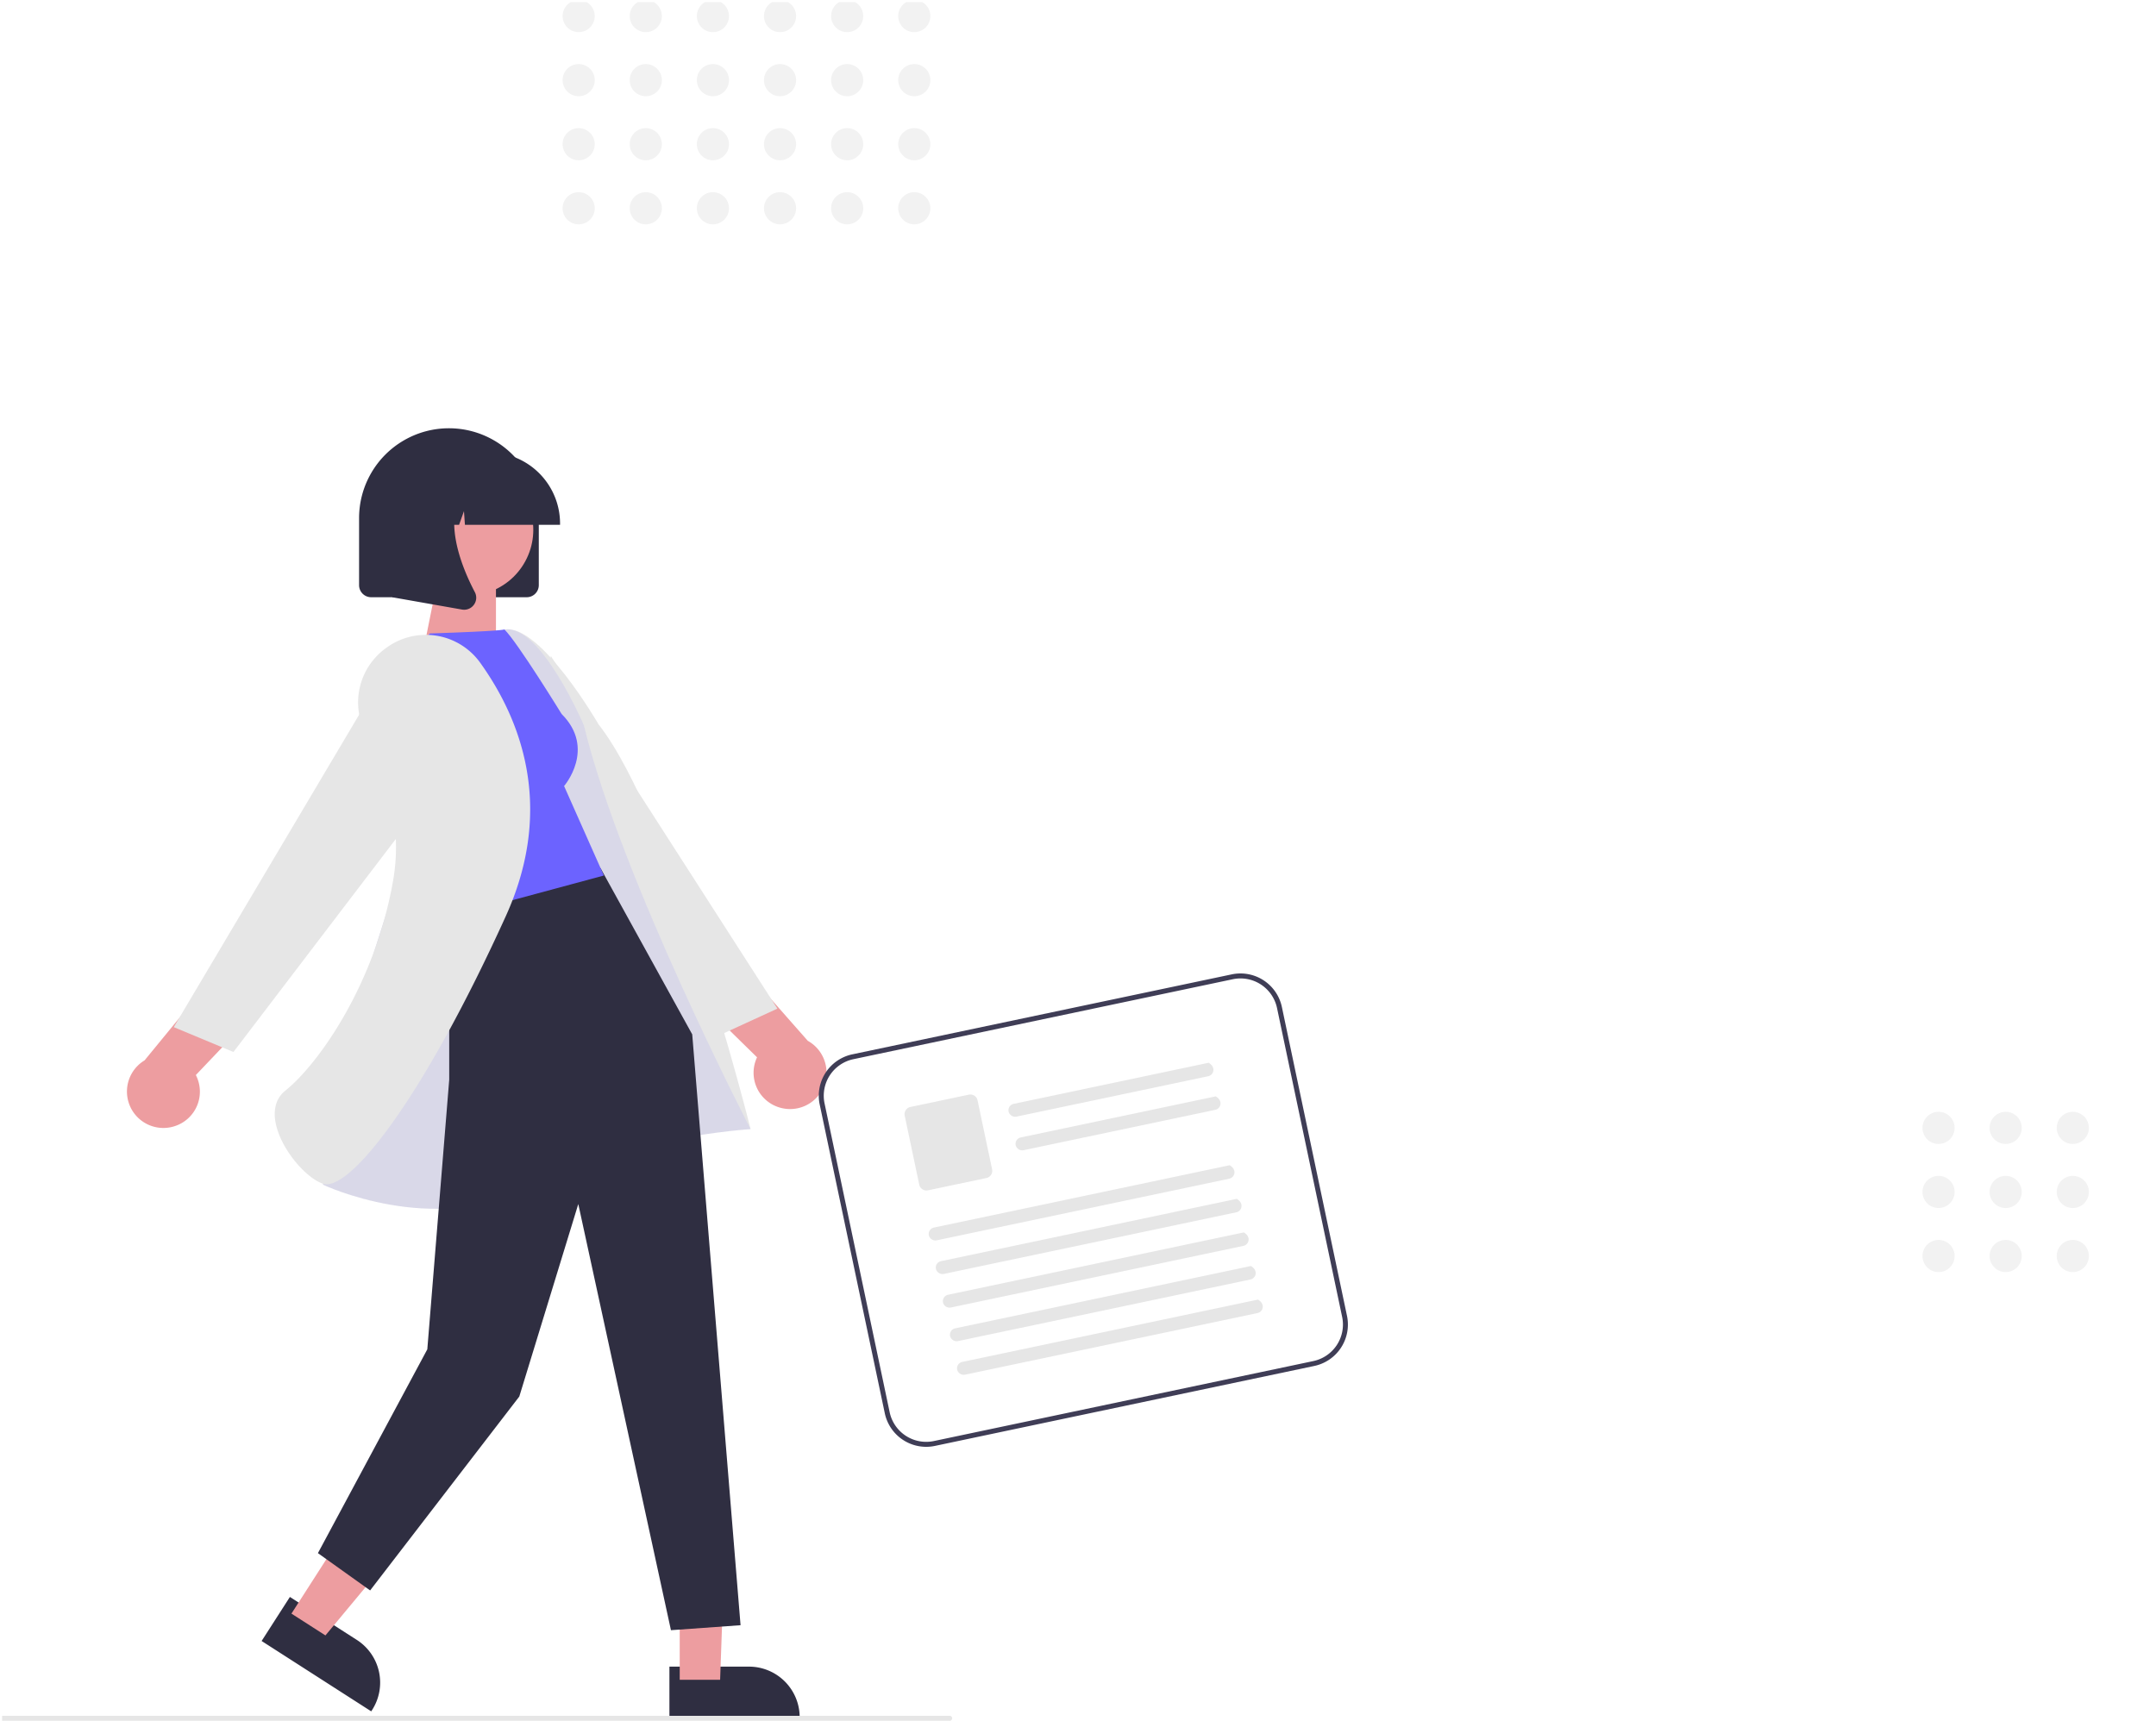 <?xml version="1.0" encoding="UTF-8" standalone="no"?>
<svg
   width="800.423"
   height="638.973"
   viewBox="0 0 800.423 638.973"
   role="img"
   artist="Katerina Limpitsouni"
   source="https://undraw.co/"
   version="1.1"
   id="svg84"
   sodipodi:docname="undraw_saving-notes_wp71.svg"
   inkscape:version="1.3 (0e150ed6c4, 2023-07-21)"
   xmlns:inkscape="http://www.inkscape.org/namespaces/inkscape"
   xmlns:sodipodi="http://sodipodi.sourceforge.net/DTD/sodipodi-0.dtd"
   xmlns="http://www.w3.org/2000/svg"
   xmlns:svg="http://www.w3.org/2000/svg">
  <defs
     id="defs84">
    <clipPath
       clipPathUnits="userSpaceOnUse"
       id="clipPath84">
      <rect
         style="fill:none;stroke:#cccccc"
         id="rect85"
         width="782.801"
         height="638.187"
         x="-712.94"
         y="-412.061" />
    </clipPath>
    <clipPath
       clipPathUnits="userSpaceOnUse"
       id="clipPath85">
      <rect
         style="fill:none;stroke:#cccccc"
         id="rect86"
         width="782.801"
         height="638.187"
         x="-208.078"
         y="0.786" />
    </clipPath>
    <clipPath
       clipPathUnits="userSpaceOnUse"
       id="clipPath86">
      <rect
         style="fill:none;stroke:#cccccc"
         id="rect87"
         width="782.801"
         height="638.187"
         x="232.091"
         y="83.658" />
    </clipPath>
    <clipPath
       clipPathUnits="userSpaceOnUse"
       id="clipPath87">
      <rect
         style="fill:none;stroke:#cccccc"
         id="rect88"
         width="782.801"
         height="638.187"
         x="-587.503"
         y="-231.16" />
    </clipPath>
    <clipPath
       clipPathUnits="userSpaceOnUse"
       id="clipPath88">
      <rect
         style="fill:none;stroke:#cccccc"
         id="rect89"
         width="782.801"
         height="638.187"
         x="-303.187"
         y="-360.687" />
    </clipPath>
    <clipPath
       clipPathUnits="userSpaceOnUse"
       id="clipPath89">
      <rect
         style="fill:none;stroke:#cccccc"
         id="rect90"
         width="782.801"
         height="638.187"
         x="-46.346"
         y="-158.245" />
    </clipPath>
  </defs>
  <sodipodi:namedview
     id="namedview84"
     pagecolor="#ffffff"
     bordercolor="#000000"
     borderopacity="0.25"
     inkscape:showpageshadow="2"
     inkscape:pageopacity="0.0"
     inkscape:pagecheckerboard="0"
     inkscape:deskcolor="#d1d1d1"
     inkscape:zoom="1.2723542"
     inkscape:cx="400.43881"
     inkscape:cy="290.40656"
     inkscape:window-width="1920"
     inkscape:window-height="1009"
     inkscape:window-x="-8"
     inkscape:window-y="-8"
     inkscape:window-maximized="1"
     inkscape:current-layer="g84" />
  <g
     transform="translate(-607 -170.695)"
     id="g84">
    <g
       transform="translate(654.132 329.726)"
       id="g17"
       clip-path="url(#clipPath89)">
      <path
         d="M610.133,252.315H552.375a4.486,4.486,0,0,1-4.481-4.481v-24.9h0a33.36,33.36,0,1,1,66.721,0v24.9A4.486,4.486,0,0,1,610.133,252.315Z"
         transform="translate(-461.716 -189.578)"
         fill="#2f2e41"
         id="path1" />
      <path
         d="M672.724,687.794h29.537a18.824,18.824,0,0,1,18.823,18.821v.613l-48.359,0Z"
         transform="translate(-471.332 -227.957)"
         fill="#2f2e41"
         id="path2" />
      <path
         d="M519.19,659.762l24.855,15.957h0a18.824,18.824,0,0,1,5.669,26.008l-.33.515-40.694-26.126Z"
         transform="translate(-458.696 -225.798)"
         fill="#2f2e41"
         id="path3" />
      <path
         d="M713.765,458.143a13.523,13.523,0,0,0,10.189-24.851l-28.7-32.566-24.279,5.245,34.147,33.446a13.45,13.45,0,0,0,8.647,18.725Z"
         transform="translate(-471.197 -205.843)"
         fill="#ed9da0"
         id="path4" />
      <path
         d="M440.016,142.773l71.544,89.8,21.808-10.012L449.276,91.647Z"
         transform="translate(-291.887 -7.059)"
         fill="#e6e6e6"
         id="path5" />
      <path
         d="M472.13,465.551a13.523,13.523,0,0,1-11.067-24.472l27.526-33.567,24.45,4.377L480.1,446.53a13.45,13.45,0,0,1-7.975,19.021Z"
         transform="translate(-454.523 -206.366)"
         fill="#ed9da0"
         id="path6" />
      <path
         d="M501.866,440.824l17.051-.268-2.051,58.115h-15Z"
         transform="translate(-296.651 -33.938)"
         fill="#ed9da0"
         id="path7" />
      <path
         d="M376.941,424.146,395.567,436.1l-37.258,44.824-12.621-8.1Z"
         transform="translate(-284.62 -32.673)"
         fill="#ed9da0"
         id="path8" />
      <path
         d="M546.279,409.819s41.385-137.455,54.685-139.312,34.729,35.269,34.729,35.269c27.784,35.449,56.434,150.278,56.434,150.278s-47.76,2.989-82.673,21.564-76.115-.94-76.115-.94Z"
         transform="translate(-460.595 -195.807)"
         fill="#e6e6e6"
         id="path9" />
      <path
         d="M546.279,409.819s41.385-137.455,54.685-139.312,29.287,35.646,29.287,35.646c13.844,57.224,61.877,149.9,61.877,149.9s-47.76,2.989-82.673,21.564-76.115-.94-76.115-.94Z"
         transform="translate(-460.595 -195.807)"
         fill="#6c63ff"
         opacity="0.1"
         style="isolation:isolate"
         id="path10" />
      <path
         d="M405.079,186.517v69.07L396.95,355.64l-40.61,75.683,19.382,13.844L431.1,373.177,453,301.694l34.4,158.241,25.843-1.846L495.3,238.691l-34.058-61.756Z"
         transform="translate(-285.441 -13.63)"
         fill="#2f2e41"
         id="path11" />
      <path
         d="M4.819,0h21.5V24H0Z"
         transform="translate(110.677 55.378)"
         fill="#ed9da0"
         id="path12" />
      <path
         d="M624.117,301.893c12.922,12.922.923,26.766.923,26.766l14.767,33.227-58.147,15.69-20.32-90.8,13.844-14.767c27.689-.923,27.7-1.5,27.7-1.5C607.74,275.26,624.117,301.893,624.117,301.893Z"
         transform="translate(-462.752 -195.812)"
         fill="#6c63ff"
         id="path13" />
      <path
         d="M555.028,277.774h0a24.808,24.808,0,0,0-7.178,31.685c6.662,12.716,13.827,32.415,10.132,54.039-6.686,39.136-28.119,68.87-40.058,78.419-4.156,3.324-4.3,8.165-3.691,11.641,1.7,9.71,11.119,20.729,17.631,22.938a4.208,4.208,0,0,0,1.36.214c10.579,0,36.6-33.689,66.5-99.505,18.623-40.99,5.107-73.855-9.511-94.209a24.813,24.813,0,0,0-34.867-5.458Z"
         transform="translate(-459.102 -195.98)"
         fill="#e6e6e6"
         id="path14" />
      <path
         d="M404.482,128.812,320.507,238.995l-22.151-9.23,79.375-133.83Z"
         transform="translate(-280.974 -7.39)"
         fill="#e6e6e6"
         id="path15" />
      <circle
         cx="24.459"
         cy="24.459"
         r="24.459"
         transform="translate(93.2 47.432) rotate(-61.337)"
         fill="#ed9da0"
         id="circle15" />
      <path
         d="M623.914,226.176H588.6l-.362-5.071-1.811,5.071h-5.438l-.718-10.05-3.589,10.05H566.155v-.5a26.419,26.419,0,0,1,26.389-26.39h4.979a26.419,26.419,0,0,1,26.39,26.39Z"
         transform="translate(-463.123 -190.326)"
         fill="#2f2e41"
         id="path16" />
      <path
         d="M587.931,258.632a4.575,4.575,0,0,1-.793-.07L561.277,254V211.258h28.468l-.7.822c-9.806,11.437-2.418,29.981,2.858,40.017a4.415,4.415,0,0,1-.351,4.687A4.463,4.463,0,0,1,587.931,258.632Z"
         transform="translate(-462.747 -191.248)"
         fill="#2f2e41"
         id="path17" />
    </g>
    <g
       transform="translate(910.973 532.168)"
       id="g26"
       clip-path="url(#clipPath88)">
      <path
         d="M489.264,501.018l-140.887,29.7A15.708,15.708,0,0,1,329.788,518.6L305.612,403.9a15.708,15.708,0,0,1,12.117-18.589l140.887-29.7a15.708,15.708,0,0,1,18.589,12.117l24.176,114.7A15.708,15.708,0,0,1,489.264,501.018ZM318.11,387.118a13.86,13.86,0,0,0-10.691,16.4l24.176,114.7A13.86,13.86,0,0,0,348,528.908l140.887-29.7a13.86,13.86,0,0,0,10.691-16.4L475.4,368.113A13.86,13.86,0,0,0,459,357.421Z"
         transform="translate(-305.275 -355.278)"
         fill="#3f3d56"
         id="path18" />
      <path
         d="M455.74,396.2l-71.1,14.987a2.521,2.521,0,0,1-2.981-1.72,2.428,2.428,0,0,1,1.845-3L455.88,391.21c2.826,1.593,1.933,4.555-.14,4.992Z"
         transform="translate(-311.153 -358.046)"
         fill="#e6e6e6"
         id="path19" />
      <path
         d="M458.588,409.715l-71.1,14.987a2.52,2.52,0,0,1-2.981-1.72,2.428,2.428,0,0,1,1.845-3l72.379-15.256c2.826,1.593,1.933,4.555-.14,4.992Z"
         transform="translate(-311.372 -359.087)"
         fill="#e6e6e6"
         id="path20" />
      <path
         d="M370.171,434.986l-21.7,4.574a2.734,2.734,0,0,1-3.236-2.109l-5.4-25.608a2.734,2.734,0,0,1,2.109-3.236l21.7-4.574a2.735,2.735,0,0,1,3.236,2.109l5.4,25.608a2.734,2.734,0,0,1-2.109,3.236Z"
         transform="translate(-307.933 -359.029)"
         fill="#e6e6e6"
         id="path21" />
      <path
         d="M461.074,437.43,352.556,460.3a2.521,2.521,0,0,1-2.981-1.72,2.428,2.428,0,0,1,1.845-3l109.794-23.143c2.826,1.593,1.933,4.555-.14,4.992Z"
         transform="translate(-308.681 -361.222)"
         fill="#e6e6e6"
         id="path22" />
      <path
         d="M463.923,450.947,355.405,473.821a2.521,2.521,0,0,1-2.981-1.72,2.428,2.428,0,0,1,1.845-3l109.794-23.143c2.826,1.593,1.933,4.555-.14,4.992Z"
         transform="translate(-308.901 -362.263)"
         fill="#e6e6e6"
         id="path23" />
      <path
         d="M466.77,464.455,358.253,487.329a2.52,2.52,0,0,1-2.981-1.72,2.428,2.428,0,0,1,1.845-3L466.91,459.463C469.737,461.056,468.843,464.018,466.77,464.455Z"
         transform="translate(-309.12 -363.304)"
         fill="#e6e6e6"
         id="path24" />
      <path
         d="M469.619,477.971,361.1,500.845a2.521,2.521,0,0,1-2.98-1.72,2.428,2.428,0,0,1,1.845-3l109.794-23.143c2.826,1.593,1.933,4.555-.14,4.992Z"
         transform="translate(-309.34 -364.345)"
         fill="#e6e6e6"
         id="path25" />
      <path
         d="M472.466,491.48,363.949,514.354a2.52,2.52,0,0,1-2.98-1.72,2.428,2.428,0,0,1,1.845-3l109.794-23.143c2.826,1.593,1.933,4.555-.14,4.992Z"
         transform="translate(-309.559 -365.386)"
         fill="#e6e6e6"
         id="path26" />
    </g>
    <path
       d="M583.878,721.846H232.228a.923.923,0,1,1,0-1.846h351.65a.923.923,0,0,1,0,1.846Z"
       transform="translate(375.695 87.823)"
       fill="#e6e6e6"
       id="path48"
       clip-path="url(#clipPath86)" />
    <g
       transform="translate(815.864 170.695)"
       id="g71"
       clip-path="url(#clipPath85)">
      <circle
         cx="5.969"
         cy="5.969"
         r="5.969"
         transform="translate(0 0)"
         fill="#f2f2f2"
         id="circle48" />
      <circle
         cx="5.969"
         cy="5.969"
         r="5.969"
         transform="translate(0 23.788)"
         fill="#f2f2f2"
         id="circle49" />
      <circle
         cx="5.969"
         cy="5.969"
         r="5.969"
         transform="translate(0 47.576)"
         fill="#f2f2f2"
         id="circle50" />
      <circle
         cx="5.969"
         cy="5.969"
         r="5.969"
         transform="translate(0 71.364)"
         fill="#f2f2f2"
         id="circle51" />
      <circle
         cx="5.969"
         cy="5.969"
         r="5.969"
         transform="translate(24.92 0)"
         fill="#f2f2f2"
         id="circle52" />
      <circle
         cx="5.969"
         cy="5.969"
         r="5.969"
         transform="translate(24.92 23.788)"
         fill="#f2f2f2"
         id="circle53" />
      <circle
         cx="5.969"
         cy="5.969"
         r="5.969"
         transform="translate(24.92 47.576)"
         fill="#f2f2f2"
         id="circle54" />
      <circle
         cx="5.969"
         cy="5.969"
         r="5.969"
         transform="translate(24.92 71.364)"
         fill="#f2f2f2"
         id="circle55" />
      <circle
         cx="5.969"
         cy="5.969"
         r="5.969"
         transform="translate(49.84 0)"
         fill="#f2f2f2"
         id="circle56" />
      <circle
         cx="5.969"
         cy="5.969"
         r="5.969"
         transform="translate(49.84 23.788)"
         fill="#f2f2f2"
         id="circle57" />
      <circle
         cx="5.969"
         cy="5.969"
         r="5.969"
         transform="translate(49.84 47.576)"
         fill="#f2f2f2"
         id="circle58" />
      <circle
         cx="5.969"
         cy="5.969"
         r="5.969"
         transform="translate(49.84 71.364)"
         fill="#f2f2f2"
         id="circle59" />
      <circle
         cx="5.969"
         cy="5.969"
         r="5.969"
         transform="translate(74.76 0)"
         fill="#f2f2f2"
         id="circle60" />
      <circle
         cx="5.969"
         cy="5.969"
         r="5.969"
         transform="translate(74.76 23.788)"
         fill="#f2f2f2"
         id="circle61" />
      <circle
         cx="5.969"
         cy="5.969"
         r="5.969"
         transform="translate(74.76 47.576)"
         fill="#f2f2f2"
         id="circle62" />
      <circle
         cx="5.969"
         cy="5.969"
         r="5.969"
         transform="translate(74.76 71.364)"
         fill="#f2f2f2"
         id="circle63" />
      <circle
         cx="5.969"
         cy="5.969"
         r="5.969"
         transform="translate(99.68 0)"
         fill="#f2f2f2"
         id="circle64" />
      <circle
         cx="5.969"
         cy="5.969"
         r="5.969"
         transform="translate(99.68 23.788)"
         fill="#f2f2f2"
         id="circle65" />
      <circle
         cx="5.969"
         cy="5.969"
         r="5.969"
         transform="translate(99.68 47.576)"
         fill="#f2f2f2"
         id="circle66" />
      <circle
         cx="5.969"
         cy="5.969"
         r="5.969"
         transform="translate(99.68 71.364)"
         fill="#f2f2f2"
         id="circle67" />
      <circle
         cx="5.969"
         cy="5.969"
         r="5.969"
         transform="translate(124.6 0)"
         fill="#f2f2f2"
         id="circle68" />
      <circle
         cx="5.969"
         cy="5.969"
         r="5.969"
         transform="translate(124.6 23.788)"
         fill="#f2f2f2"
         id="circle69" />
      <circle
         cx="5.969"
         cy="5.969"
         r="5.969"
         transform="translate(124.6 47.576)"
         fill="#f2f2f2"
         id="circle70" />
      <circle
         cx="5.969"
         cy="5.969"
         r="5.969"
         transform="translate(124.6 71.364)"
         fill="#f2f2f2"
         id="circle71" />
    </g>
    <g
       transform="translate(1320.726 583.542)"
       id="g83"
       clip-path="url(#clipPath84)">
      <circle
         cx="5.969"
         cy="5.969"
         r="5.969"
         fill="#f2f2f2"
         id="circle72" />
      <circle
         cx="5.969"
         cy="5.969"
         r="5.969"
         transform="translate(0 23.788)"
         fill="#f2f2f2"
         id="circle73" />
      <circle
         cx="5.969"
         cy="5.969"
         r="5.969"
         transform="translate(0 47.576)"
         fill="#f2f2f2"
         id="circle74" />
      <circle
         cx="5.969"
         cy="5.969"
         r="5.969"
         transform="translate(24.92)"
         fill="#f2f2f2"
         id="circle75" />
      <circle
         cx="5.969"
         cy="5.969"
         r="5.969"
         transform="translate(24.92 23.788)"
         fill="#f2f2f2"
         id="circle76" />
      <circle
         cx="5.969"
         cy="5.969"
         r="5.969"
         transform="translate(24.92 47.576)"
         fill="#f2f2f2"
         id="circle77" />
      <circle
         cx="5.969"
         cy="5.969"
         r="5.969"
         transform="translate(49.84)"
         fill="#f2f2f2"
         id="circle78" />
      <circle
         cx="5.969"
         cy="5.969"
         r="5.969"
         transform="translate(49.84 23.788)"
         fill="#f2f2f2"
         id="circle79" />
      <circle
         cx="5.969"
         cy="5.969"
         r="5.969"
         transform="translate(49.84 47.576)"
         fill="#f2f2f2"
         id="circle80" />
      <circle
         cx="5.969"
         cy="5.969"
         r="5.969"
         transform="translate(74.76)"
         fill="#f2f2f2"
         id="circle81" />
      <circle
         cx="5.969"
         cy="5.969"
         r="5.969"
         transform="translate(74.76 23.788)"
         fill="#f2f2f2"
         id="circle82" />
      <circle
         cx="5.969"
         cy="5.969"
         r="5.969"
         transform="translate(74.76 47.576)"
         fill="#f2f2f2"
         id="circle83" />
    </g>
  </g>
</svg>

